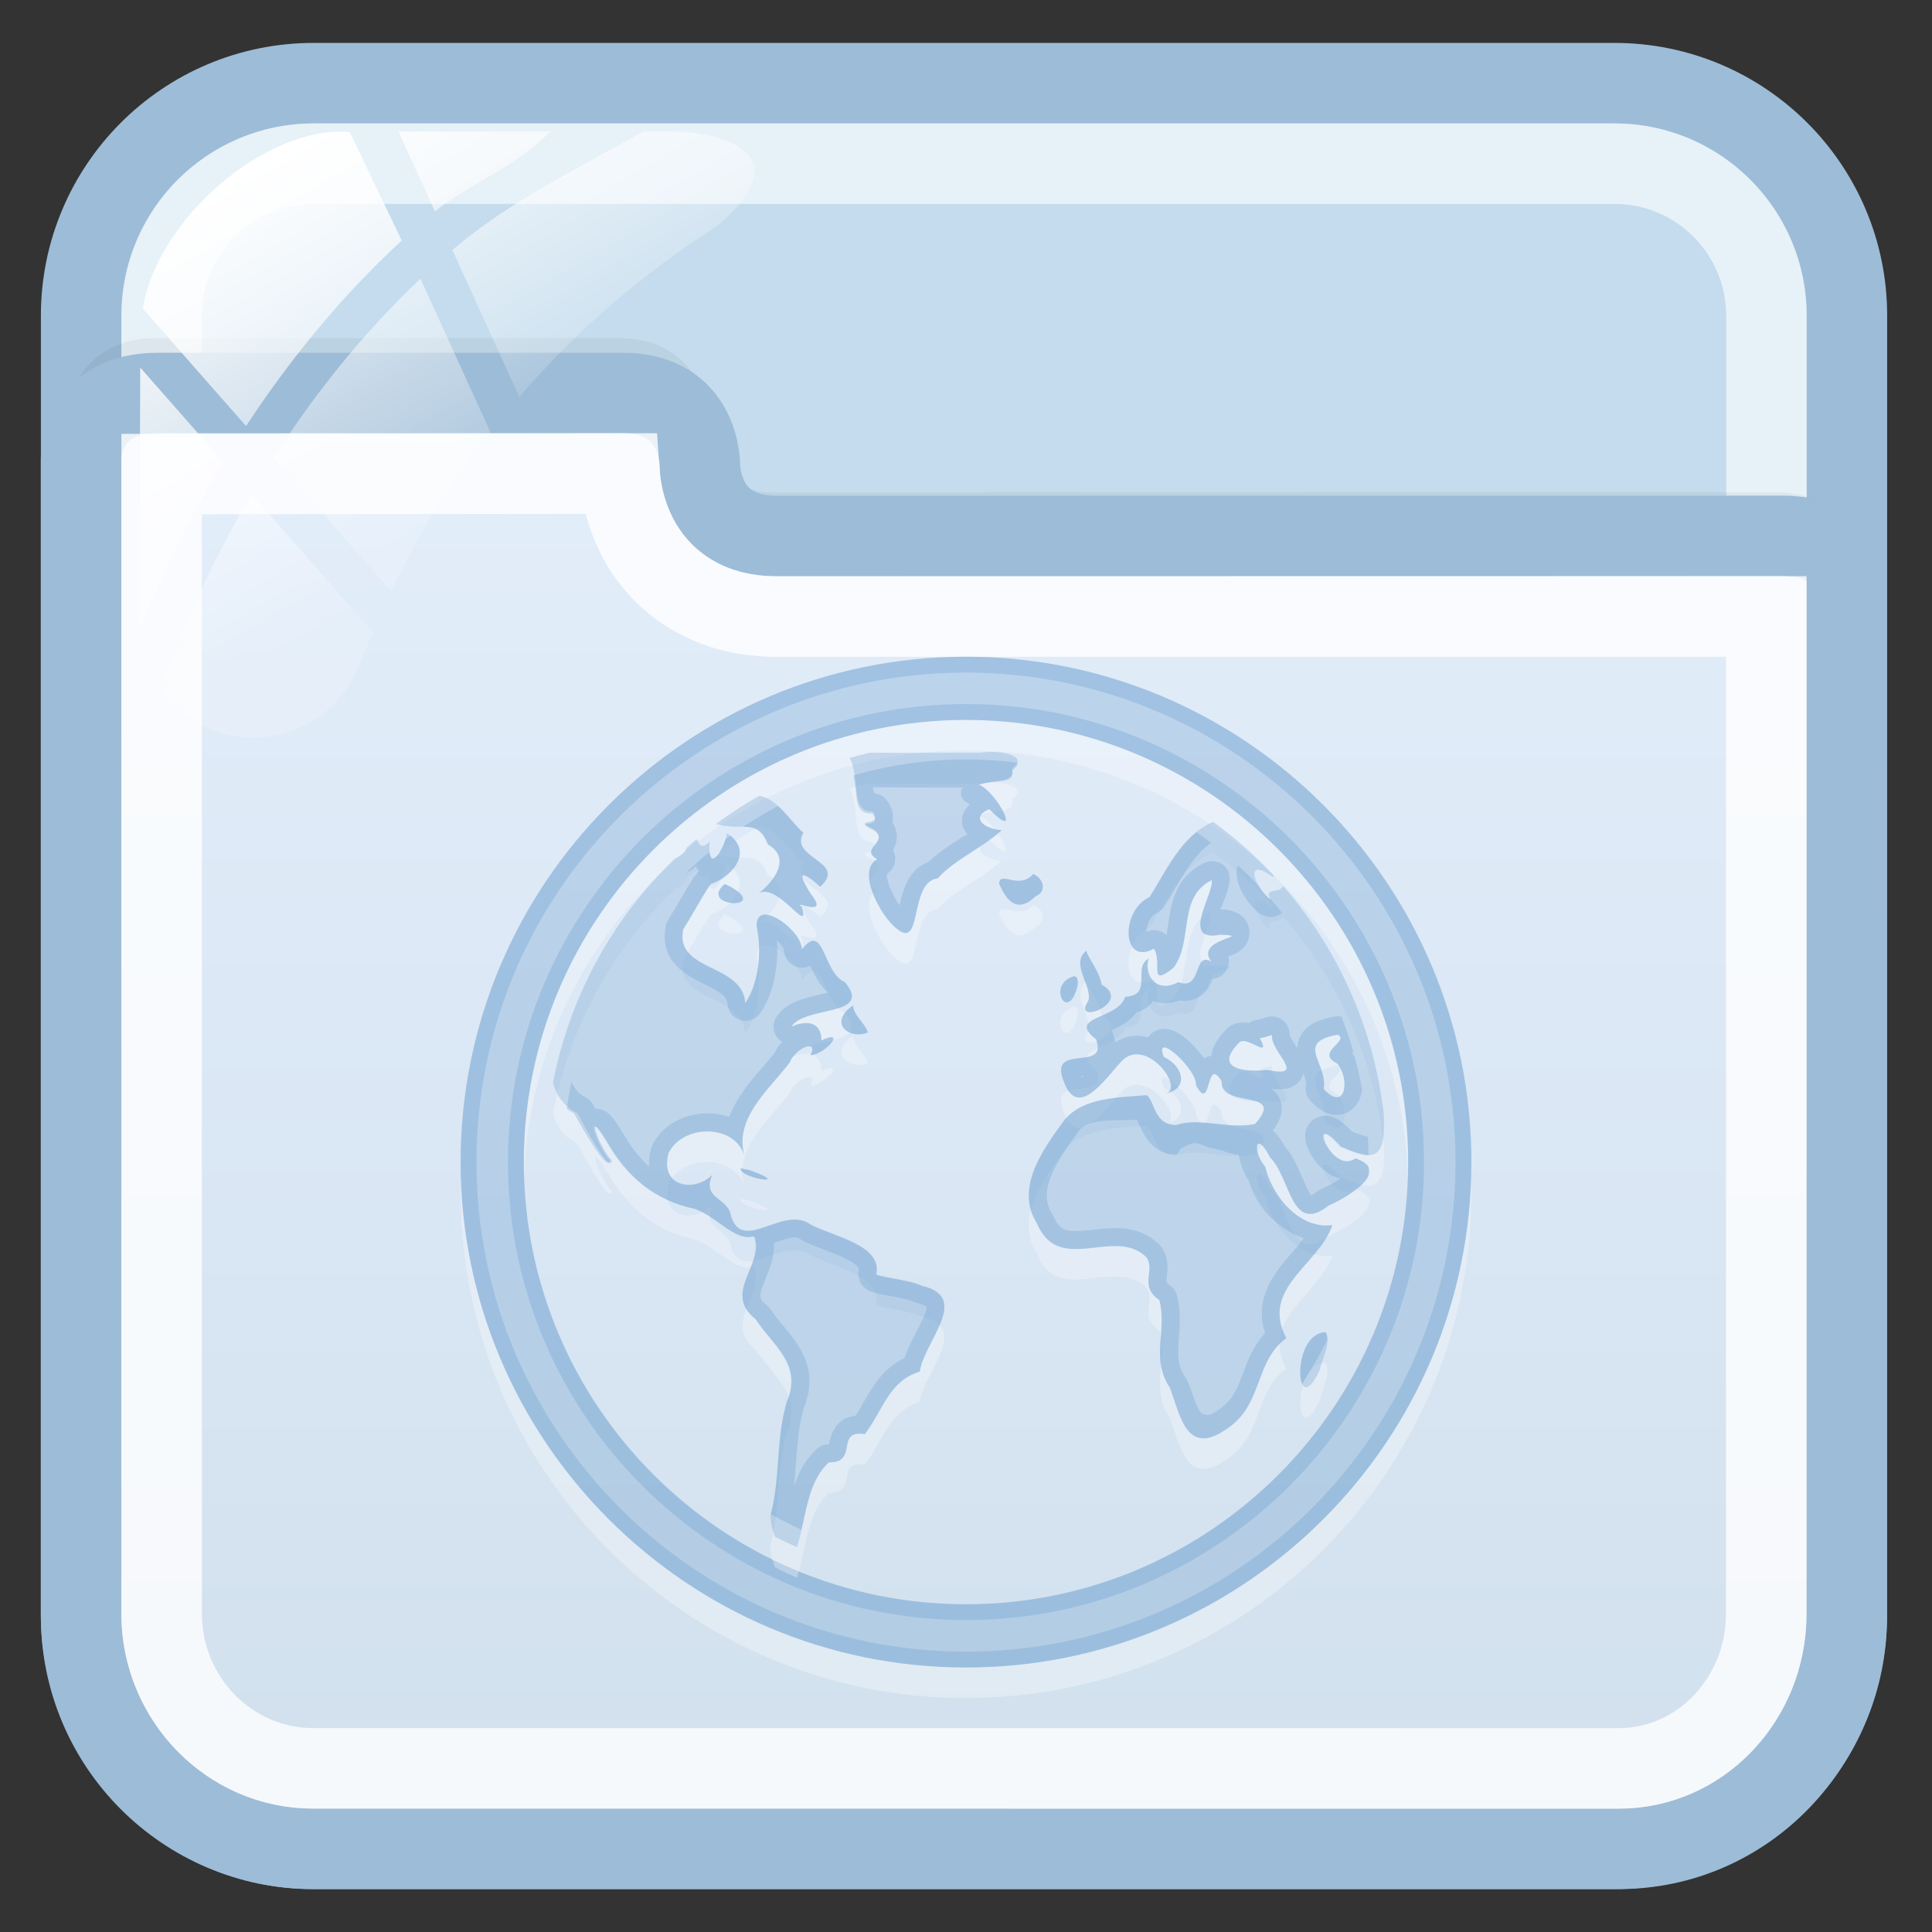 <?xml version="1.0" encoding="utf-8"?>
<!-- Generator: Adobe Illustrator 17.0.0, SVG Export Plug-In . SVG Version: 6.00 Build 0)  -->
<!DOCTYPE svg PUBLIC "-//W3C//DTD SVG 1.1//EN" "http://www.w3.org/Graphics/SVG/1.1/DTD/svg11.dtd">
<svg version="1.1" id="图层_1" xmlns="http://www.w3.org/2000/svg" xmlns:xlink="http://www.w3.org/1999/xlink" x="0px" y="0px"
	 width="24px" height="24px" viewBox="0 0 24 24" enable-background="new 0 0 24 24" xml:space="preserve">
<rect x="0" y="0" width="24" height="24" fill="#333333" stroke="none"/>
<path fill="#C4DCED" stroke="#9DBCD7" stroke-miterlimit="10" d="M22.942,20.079c0,1.595-1.293,2.888-2.888,2.888H3.896
	c-1.595,0-2.888-1.293-2.888-2.888V3.921c0-1.595,1.293-2.888,2.888-2.888h16.159c1.595,0,2.888,1.293,2.888,2.888L22.942,20.079
	L22.942,20.079z"/>
<path opacity="0.6" fill="none" stroke="#FFFFFF" stroke-miterlimit="10" enable-background="new    " d="M3.896,21.967
	c-1.041,0-1.888-0.847-1.888-1.888V3.921c0-1.041,0.847-1.888,1.888-1.888h16.159c1.041,0,1.888,0.847,1.888,1.888v16.158
	c-0.001,1.041-0.848,1.888-1.889,1.888C20.054,21.967,3.896,21.967,3.896,21.967z"/>
<path opacity="0.05" fill="none" stroke="#000000" stroke-width="0.379" stroke-miterlimit="10" enable-background="new    " d="
	M23.02,7.276c0,0,0-0.97-0.958-0.97c-2.782,0-11.663,0.002-12.458,0.002c-0.966,0-0.958-0.956-0.958-0.956s0-0.963-0.958-0.963
	c-1.678,0-5.038,0-5.75,0c-0.943,0-0.958,0.928-0.958,0.957"/>
<linearGradient id="SVGID_1_" gradientUnits="userSpaceOnUse" x1="1381.974" y1="-1687.967" x2="1381.974" y2="-1669.882" gradientTransform="matrix(1 0 0 -1 -1370 -1665)">
	<stop  offset="0" style="stop-color:#D1E0ED"/>
	<stop  offset="1" style="stop-color:#E4EEFB"/>
</linearGradient>
<path fill="url(#SVGID_1_)" stroke="#9DBCD7" stroke-miterlimit="10" d="M3.889,22.967h16.219c1.595,0,2.833-1.326,2.833-2.92V7.098
	c0-0.227-0.34-0.441-0.792-0.441c-2.794,0-11.7,0.002-12.499,0.002c-0.97,0-0.956-0.885-0.956-0.885s0.007-0.892-0.956-0.892
	c-1.685,0-5.06,0-5.775,0c-0.948,0-0.956,0.786-0.956,0.815v14.35C1.008,21.641,2.295,22.967,3.889,22.967z"/>
<path opacity="0.8" fill="none" stroke="#FFFFFF" stroke-miterlimit="10" enable-background="new    " d="M3.889,21.967
	c-1.037,0-1.881-0.862-1.881-1.921V5.889l5.688-0.007c0.016,0.225,0.098,0.777,0.537,1.224C8.481,7.358,8.929,7.659,9.65,7.659
	l12.291-0.001v12.389c0,1.06-0.822,1.921-1.833,1.921L3.889,21.967L3.889,21.967z"/>
<g id="g27_1_">
	
		<linearGradient id="path36_2_" gradientUnits="userSpaceOnUse" x1="1784.345" y1="-2484.168" x2="1787.392" y2="-2489.446" gradientTransform="matrix(1 0 0 -1 -1782 -2483)">
		<stop  offset="0" style="stop-color:#FFFFFF"/>
		<stop  offset="0.5" style="stop-color:#FFFFFF;stop-opacity:0.6"/>
		<stop  offset="1" style="stop-color:#FFFFFF;stop-opacity:0.15"/>
	</linearGradient>
	<path id="path36_1_" fill="url(#path36_2_)" d="M4.858,7.342c0.341-0.705,0.756-1.366,1.233-1.977L5.223,3.462
		C4.482,4.163,3.88,4.935,3.4,5.685L4.858,7.342z"/>
	
		<linearGradient id="path45_2_" gradientUnits="userSpaceOnUse" x1="1787.109" y1="-2483.377" x2="1789.103" y2="-2486.831" gradientTransform="matrix(1 0 0 -1 -1782 -2483)">
		<stop  offset="0" style="stop-color:#FFFFFF"/>
		<stop  offset="0.5" style="stop-color:#FFFFFF;stop-opacity:0.6"/>
		<stop  offset="1" style="stop-color:#FFFFFF;stop-opacity:0.15"/>
	</linearGradient>
	<path id="path45_1_" fill="url(#path45_2_)" d="M4.949,1.633l0.454,0.994C5.84,2.265,6.318,2.14,6.84,1.633H4.949z"/>
	
		<linearGradient id="path54_2_" gradientUnits="userSpaceOnUse" x1="1787.736" y1="-2482.721" x2="1790.172" y2="-2486.942" gradientTransform="matrix(1 0 0 -1 -1782 -2483)">
		<stop  offset="0" style="stop-color:#FFFFFF"/>
		<stop  offset="0.5" style="stop-color:#FFFFFF;stop-opacity:0.6"/>
		<stop  offset="1" style="stop-color:#FFFFFF;stop-opacity:0.15"/>
	</linearGradient>
	<path id="path54_1_" fill="url(#path54_2_)" d="M8.353,1.633H7.994C7.089,2.14,6.298,2.527,5.619,3.105L6.451,4.93
		C7.162,4.109,7.986,3.39,8.91,2.809C8.917,2.803,8.922,2.797,8.93,2.79C9.964,1.897,8.936,1.633,8.353,1.633z"/>
	
		<linearGradient id="path63_2_" gradientUnits="userSpaceOnUse" x1="1782.636" y1="-2486.574" x2="1785.28" y2="-2491.154" gradientTransform="matrix(1 0 0 -1 -1782 -2483)">
		<stop  offset="0" style="stop-color:#FFFFFF"/>
		<stop  offset="0.5" style="stop-color:#FFFFFF;stop-opacity:0.6"/>
		<stop  offset="1" style="stop-color:#FFFFFF;stop-opacity:0.15"/>
	</linearGradient>
	<path id="path63_1_" fill="url(#path63_2_)" d="M3.124,6.138C2.567,7.086,2.204,7.961,1.988,8.56
		c0.256,0.365,0.678,0.604,1.157,0.604c0.593,0,1.1-0.366,1.31-0.884c0.054-0.145,0.119-0.284,0.179-0.426L3.124,6.138z"/>
	
		<linearGradient id="path72_2_" gradientUnits="userSpaceOnUse" x1="1782.516" y1="-2486.762" x2="1785.447" y2="-2491.837" gradientTransform="matrix(1 0 0 -1 -1782 -2483)">
		<stop  offset="0" style="stop-color:#FFFFFF"/>
		<stop  offset="0.5" style="stop-color:#FFFFFF;stop-opacity:0.6"/>
		<stop  offset="1" style="stop-color:#FFFFFF;stop-opacity:0.15"/>
	</linearGradient>
	<path id="path72_1_" fill="url(#path72_2_)" d="M1.742,4.566L1.731,7.748c0,0,0,0.001,0,0.002c0,0.02,0.005,0.039,0.006,0.058
		C1.979,7.219,2.317,6.5,2.775,5.74L1.742,4.566z"/>
	
		<linearGradient id="path149_2_" gradientUnits="userSpaceOnUse" x1="1784.733" y1="-2485.172" x2="1787.484" y2="-2489.938" gradientTransform="matrix(1 0 0 -1 -1782 -2483)">
		<stop  offset="0" style="stop-color:#FFFFFF"/>
		<stop  offset="0.5" style="stop-color:#FFFFFF;stop-opacity:0.6"/>
		<stop  offset="1" style="stop-color:#FFFFFF;stop-opacity:0.15"/>
	</linearGradient>
	<path id="path149_1_" fill="url(#path149_2_)" d="M4.344,1.639C3.31,1.553,1.949,2.718,1.774,3.834l1.283,1.459
		c0.512-0.781,1.149-1.582,1.934-2.305L4.344,1.639z"/>
</g>
<g>
	<g opacity="0.3" enable-background="new    ">
		<g>
			<path fill="#FFFFFF" d="M12,21.094c-3.462,0-6.278-2.816-6.278-6.278S8.538,8.538,12,8.538s6.278,2.816,6.278,6.278
				S15.462,21.094,12,21.094z M12,9.323c-3.029,0-5.493,2.464-5.493,5.493S8.971,20.309,12,20.309s5.493-2.465,5.493-5.493
				C17.493,11.787,15.029,9.323,12,9.323z"/>
		</g>
		<g>
			<path fill="#669CCC" d="M12,20.714c-3.462,0-6.278-2.816-6.278-6.278S8.538,8.158,12,8.158s6.278,2.816,6.278,6.278
				S15.462,20.714,12,20.714z M12,8.943c-3.029,0-5.493,2.464-5.493,5.493S8.971,19.929,12,19.929s5.493-2.465,5.493-5.493
				C17.493,11.407,15.029,8.943,12,8.943z"/>
		</g>
	</g>
	<g>
		<path opacity="0.3" fill="#669CCC" enable-background="new    " d="M12,8.746c-3.137,0-5.69,2.552-5.69,5.69
			s2.553,5.689,5.69,5.689s5.69-2.553,5.69-5.69S15.137,8.746,12,8.746z M12,19.929c-3.029,0-5.493-2.465-5.493-5.493
			c0-3.029,2.464-5.493,5.493-5.493s5.493,2.464,5.493,5.493S15.029,19.929,12,19.929z"/>
		<path opacity="0.3" fill="#669CCC" enable-background="new    " d="M12,8.158c-3.462,0-6.278,2.816-6.278,6.278
			S8.538,20.714,12,20.714s6.278-2.816,6.278-6.278S15.462,8.158,12,8.158z M12,20.517c-3.353,0-6.081-2.728-6.081-6.081
			S8.646,8.355,12,8.355c3.353,0,6.081,2.728,6.081,6.081C18.081,17.789,15.353,20.517,12,20.517z"/>
	</g>
	<g>
		<g>
			<g>
				<g>
					<g>
						<g>
							<defs>
								<circle id="SVGID_7_" cx="12" cy="14.816" r="5.224"/>
							</defs>
							<clipPath id="SVGID_2_">
								<use xlink:href="#SVGID_7_"  overflow="visible"/>
							</clipPath>
							<path opacity="0.3" clip-path="url(#SVGID_2_)" fill="#FFFFFF" enable-background="new    " d="M10.516,9.731
								c0.205,0.274,0.014,0.734,0.323,0.729c0.15,0.213-0.3,0.064,0.025,0.228c0.188,0.147-0.198,0.232,0.034,0.363
								c-0.266,0.137,0.044,0.719,0.243,0.864c0.327,0.274,0.144-0.581,0.509-0.625c0.198-0.226,0.545-0.37,0.793-0.597
								c-0.242-0.019-0.382-0.169-0.154-0.262c0.421,0.43,0.105-0.204-0.127-0.303c0.225-0.072,0.445-0.019,0.413-0.205
								c0.238-0.174-0.229-0.23-0.395-0.191C11.624,9.731,11.07,9.731,10.516,9.731z M7.062,9.911
								c-0.304,0.087-0.326,0.812-0.02,0.409C7.118,10.155,7.464,9.955,7.062,9.911z M8.484,9.936
								C8.308,10.21,8.51,10.43,8.655,10.095C8.759,9.956,8.579,9.941,8.484,9.936z M8.923,9.998
								c-0.339,0.157-0.083,0.522-0.075,0.604c0.357,0.124,0.556-0.081,0.691,0.268c0.34,0.196-0.007,0.535-0.135,0.623
								c0.23-0.201,0.672,0.542,0.555,0.15c-0.138-0.1,0.371,0.162,0.108-0.165c-0.243-0.391,0.02-0.175,0.122-0.083
								c0.348-0.312-0.394-0.35-0.209-0.67c-0.162-0.132-0.376-0.53-0.663-0.452c-0.193,0.248-0.028-0.543-0.309-0.147
								c-0.015,0.221-0.006,0.501-0.088,0.119C8.864,10.178,9.014,10.022,8.923,9.998z M8.231,10.001
								c-0.227,0.075-0.215,0.382,0.065,0.415C8.392,10.307,8.334,10.021,8.231,10.001z M7.343,10.098
								c-0.295,0.07-0.175,0.308-0.084,0.375c-0.366,0.092,0.559,0.117,0.098,0.175c-0.382,0.153,0.369,0.333,0.493,0.152
								c0.472,0.116,0.017-0.377-0.024-0.645c-0.201-0.215-0.008,0.494-0.189,0.023C7.572,10.318,7.372,10.198,7.343,10.098z
								 M16.735,10.13c-0.397,0.154,0.247,0.74,0.087,0.207C16.806,10.273,16.858,10.103,16.735,10.13z M8.453,10.365
								c-0.285,0.267,0.362,0.488-0.082,0.687c-0.066-0.249-0.181,0.124-0.435-0.077c-0.437,0.181-0.66-0.095-1.026-0.284
								c-0.22-0.028-0.137,0.208-0.152,0.429c0,0.609,0,1.219,0,1.828c0.215,0.227,0.084,0.1,0,0.038
								c0.119,0.402-0.052,0.989,0.414,1.222c0.079,0.146,0.411,0.771,0.427,0.585c-0.167-0.174-0.338-0.696-0.056-0.231
								c0.253,0.442,0.593,0.729,1.091,0.835c0.272,0.092,0.496,0.41,0.735,0.34c0.135,0.356-0.402,0.698,0.018,1.03
								c0.219,0.336,0.586,0.557,0.387,1.028c-0.139,0.461-0.079,0.962-0.2,1.393c-0.038,0.261,0.365,0.924,0.33,0.394
								c0.117-0.369,0.114-0.776,0.391-1.036c0.378,0.003,0.072-0.407,0.448-0.352c0.229-0.3,0.296-0.657,0.683-0.777
								c0.046-0.364,0.644-0.922,0.026-1.063c-0.168-0.082-0.599-0.113-0.566-0.153c0.067-0.362-0.558-0.465-0.823-0.612
								c-0.349-0.247-0.874,0.411-0.997-0.156c-0.073-0.178-0.342-0.181-0.219-0.457c-0.222,0.221-0.657,0.153-0.543-0.272
								c0.173-0.359,0.837-0.376,0.95,0.056c-0.157-0.477,0.303-0.847,0.559-1.186c0.052-0.162,0.361-0.302,0.255-0.087
								c0.181-0.007,0.457-0.333,0.135-0.183c-0.005-0.298-0.282-0.213-0.373-0.171c0.167-0.265,1.024-0.12,0.665-0.553
								c-0.278-0.113-0.255-0.769-0.537-0.403c0.024-0.225-0.573-0.667-0.559-0.288c0.072,0.338,0.013,0.728-0.142,0.95
								c-0.033-0.496-0.879-0.386-0.771-0.914c0.157-0.252,0.342-0.6,0.359-0.568c0.282-0.108,0.51-0.421,0.183-0.627
								c-0.018,0.179-0.247,0.549-0.214,0.101C8.603,11.082,8.652,10.432,8.453,10.365z M15.218,10.538
								c-0.496,0.121-0.693,0.594-0.939,0.986c-0.362,0.163-0.348,0.863,0.056,0.639c0.108,0.189-0.076,0.486,0.24,0.24
								c0.254-0.336,0.045-0.879,0.477-1.091c0.031,0.164-0.399,0.78,0.104,0.678c0.455,0.018-0.331,0.045-0.109,0.335
								c-0.23-0.136-0.111,0.372-0.41,0.254c-0.26,0.142-0.431-0.066-0.37-0.292c-0.205,0.119,0.064,0.455-0.291,0.475
								c-0.079,0.282-0.734,0.24-0.362,0.526c0.165,0.427-0.615,0.026-0.394,0.539c0.19,0.506,0.586-0.168,0.748-0.298
								c0.311-0.24,0.772,0.41,0.491,0.435c0.313-0.042,0.249-0.34-0.002-0.455c-0.136-0.351,0.43,0.172,0.398,0.348
								c0.199,0.372,0.117-0.382,0.32-0.047c-0.024,0.352,0.816,0.083,0.415,0.532c-0.345,0.07-0.685-0.088-0.982,0.013
								c-0.276-0.003-0.263-0.297-0.363-0.371c-0.352,0.029-0.787,0.025-1.022,0.308c-0.254,0.348-0.622,0.836-0.344,1.281
								c0.278,0.66,0.966,0.034,1.362,0.424c0.117,0.162-0.101,0.355,0.161,0.532c0.099,0.375-0.113,0.731,0.131,1.089
								c0.125,0.337,0.204,0.841,0.672,0.533c0.495-0.297,0.363-0.846,0.772-1.149c-0.323-0.624,0.395-0.898,0.575-1.405
								c-0.392,0.057-0.741-0.333-0.836-0.725c-0.164-0.191-0.122-0.472,0.062-0.114c0.253,0.245,0.258,0.97,0.726,0.596
								c0.214-0.089,0.798-0.43,0.333-0.585c-0.3,0.217-0.63-0.648-0.19-0.146c0.32,0.136,0.544,0.216,0.544-0.233
								c0-1.211,0-2.437,0-3.656c-0.1,0.101-0.356,0.289-0.485,0.164c-0.222,0.031-0.516,0.463-0.446,0.045
								c-0.194-0.013-0.035,0.374-0.3,0.386c-0.026,0.199-0.268,0.037-0.178,0.226c-0.186-0.132-0.344-0.549,0.023-0.287
								c0.545-0.163-0.359-0.532-0.43-0.621C15.493,10.62,15.248,10.498,15.218,10.538z M12.835,11.237
								c-0.18,0.207-0.418-0.054-0.423,0.124c0.033,0.054,0.163,0.437,0.45,0.154C13.017,11.45,12.956,11.287,12.835,11.237z
								 M9.002,11.361c-0.341,0.297,0.58,0.325,0.072,0.034L9.002,11.361z M13.507,12.184c-0.246,0.16,0.117,0.5-0.006,0.66
								c-0.154,0.268,0.573-0.019,0.184-0.233C13.657,12.428,13.458,12.204,13.507,12.184z M13.341,12.507
								c-0.343,0.097-0.078,0.596,0.044,0.125C13.391,12.606,13.4,12.506,13.341,12.507z M10.598,12.868
								c-0.318,0.217-0.049,0.434,0.184,0.336C10.734,13.073,10.6,12.991,10.598,12.868z M16.618,13.233
								c0.159,0.08-0.291,0.217-0.007,0.358c0.166,0.195,0.103,0.613-0.167,0.317C16.495,13.578,16.079,13.33,16.618,13.233z
								 M15.8,13.236c-0.022,0.212,0.459,0.542-0.059,0.435c-0.274,0.032-0.684-0.008-0.339-0.349
								c0.109-0.066,0.395,0.226,0.247-0.047C15.701,13.272,15.75,13.252,15.8,13.236z M9.201,14.893
								c-0.034,0.113,0.632,0.226,0.173,0.046l-0.068-0.024L9.201,14.893z M16.468,16.929c-0.439,0.012-0.381,1.141-0.075,0.472
								C16.423,17.256,16.539,17.065,16.468,16.929z"/>
						</g>
					</g>
				</g>
			</g>
		</g>
		<g>
			<g>
				<g>
					<g>
						<g>
							<defs>
								<circle id="SVGID_9_" cx="12" cy="14.436" r="5.224"/>
							</defs>
							<clipPath id="SVGID_3_">
								<use xlink:href="#SVGID_9_"  overflow="visible"/>
							</clipPath>
							<path opacity="0.3" clip-path="url(#SVGID_3_)" fill="#669CCC" enable-background="new    " d="M10.516,9.351
								c0.205,0.274,0.014,0.734,0.323,0.729c0.15,0.213-0.3,0.064,0.025,0.228c0.188,0.147-0.198,0.232,0.034,0.363
								c-0.266,0.137,0.044,0.719,0.243,0.864c0.327,0.274,0.144-0.581,0.509-0.625c0.198-0.226,0.545-0.37,0.793-0.597
								c-0.242-0.019-0.382-0.169-0.154-0.262c0.421,0.43,0.105-0.204-0.127-0.303c0.225-0.072,0.445-0.019,0.413-0.205
								c0.238-0.174-0.229-0.23-0.395-0.191C11.624,9.351,11.07,9.351,10.516,9.351z M7.062,9.531
								c-0.304,0.087-0.326,0.812-0.02,0.409C7.118,9.775,7.464,9.575,7.062,9.531z M8.484,9.556C8.308,9.83,8.51,10.05,8.655,9.715
								C8.759,9.576,8.579,9.561,8.484,9.556z M8.923,9.618c-0.339,0.157-0.083,0.522-0.075,0.604
								c0.357,0.124,0.556-0.081,0.691,0.268c0.34,0.196-0.007,0.535-0.135,0.623c0.23-0.201,0.672,0.542,0.555,0.15
								c-0.138-0.1,0.371,0.162,0.108-0.165c-0.243-0.391,0.02-0.175,0.122-0.083c0.348-0.312-0.394-0.35-0.209-0.67
								c-0.162-0.132-0.376-0.53-0.663-0.452c-0.193,0.248-0.028-0.543-0.309-0.147c-0.015,0.221-0.006,0.501-0.088,0.119
								C8.864,9.798,9.014,9.642,8.923,9.618z M8.231,9.621c-0.227,0.075-0.215,0.382,0.065,0.415
								C8.392,9.927,8.334,9.641,8.231,9.621z M7.343,9.719c-0.295,0.07-0.175,0.308-0.084,0.375
								c-0.366,0.092,0.559,0.117,0.098,0.175c-0.382,0.153,0.369,0.333,0.493,0.152c0.472,0.116,0.017-0.377-0.024-0.645
								C7.624,9.561,7.817,10.27,7.636,9.799C7.572,9.938,7.372,9.819,7.343,9.719z M16.735,9.75
								c-0.397,0.154,0.247,0.74,0.087,0.207C16.806,9.894,16.858,9.724,16.735,9.75z M8.453,9.985
								c-0.285,0.267,0.362,0.488-0.082,0.687c-0.066-0.249-0.181,0.124-0.435-0.077c-0.437,0.181-0.66-0.095-1.026-0.284
								c-0.22-0.028-0.137,0.208-0.152,0.429c0,0.609,0,1.219,0,1.828c0.215,0.227,0.084,0.1,0,0.038
								c0.119,0.402-0.052,0.989,0.414,1.222C7.252,13.975,7.584,14.6,7.6,14.414c-0.167-0.174-0.338-0.696-0.056-0.231
								c0.253,0.442,0.593,0.729,1.091,0.835c0.272,0.092,0.496,0.41,0.735,0.34c0.135,0.356-0.402,0.698,0.018,1.03
								c0.219,0.336,0.586,0.557,0.387,1.028c-0.139,0.461-0.079,0.962-0.2,1.393c-0.038,0.261,0.365,0.924,0.33,0.394
								c0.117-0.369,0.114-0.776,0.391-1.036c0.378,0.003,0.072-0.407,0.448-0.352c0.229-0.3,0.296-0.657,0.683-0.777
								c0.046-0.364,0.644-0.922,0.026-1.063c-0.168-0.082-0.599-0.113-0.566-0.153c0.067-0.362-0.558-0.465-0.823-0.612
								c-0.349-0.248-0.874,0.411-0.997-0.156c-0.073-0.178-0.342-0.181-0.219-0.457c-0.222,0.221-0.657,0.153-0.543-0.272
								c0.173-0.359,0.837-0.376,0.95,0.056c-0.157-0.477,0.303-0.847,0.559-1.186c0.052-0.162,0.361-0.302,0.255-0.087
								c0.181-0.007,0.457-0.333,0.135-0.183c-0.005-0.298-0.282-0.213-0.373-0.171c0.167-0.265,1.024-0.12,0.665-0.553
								c-0.278-0.113-0.255-0.769-0.537-0.403c0.024-0.225-0.573-0.667-0.559-0.288c0.072,0.338,0.013,0.728-0.142,0.95
								c-0.033-0.496-0.879-0.386-0.771-0.914c0.157-0.252,0.342-0.6,0.359-0.568c0.282-0.108,0.51-0.421,0.183-0.627
								c-0.018,0.179-0.247,0.549-0.214,0.101C8.603,10.702,8.652,10.052,8.453,9.985z M15.218,10.159
								c-0.496,0.121-0.693,0.594-0.939,0.986c-0.362,0.163-0.348,0.863,0.056,0.639c0.108,0.189-0.076,0.486,0.24,0.24
								c0.254-0.336,0.045-0.879,0.477-1.091c0.031,0.164-0.399,0.78,0.104,0.678c0.455,0.018-0.331,0.045-0.109,0.335
								c-0.23-0.136-0.111,0.372-0.41,0.254c-0.259,0.142-0.43-0.066-0.37-0.292c-0.205,0.119,0.064,0.455-0.291,0.475
								c-0.079,0.282-0.734,0.24-0.362,0.526c0.165,0.427-0.615,0.026-0.394,0.539c0.19,0.506,0.586-0.168,0.748-0.298
								c0.311-0.24,0.772,0.41,0.491,0.435c0.313-0.042,0.249-0.34-0.002-0.455c-0.136-0.351,0.43,0.172,0.398,0.348
								c0.199,0.373,0.117-0.382,0.32-0.047c-0.024,0.352,0.816,0.083,0.415,0.532c-0.345,0.07-0.685-0.088-0.982,0.013
								c-0.276-0.003-0.263-0.297-0.363-0.371c-0.352,0.029-0.787,0.025-1.022,0.308c-0.254,0.348-0.622,0.836-0.344,1.281
								c0.278,0.66,0.966,0.034,1.362,0.424c0.117,0.162-0.101,0.355,0.161,0.532c0.099,0.375-0.113,0.731,0.131,1.089
								c0.125,0.337,0.204,0.841,0.672,0.533c0.495-0.297,0.363-0.846,0.772-1.149c-0.323-0.624,0.395-0.898,0.575-1.405
								c-0.392,0.057-0.741-0.333-0.836-0.725c-0.164-0.191-0.122-0.472,0.062-0.114c0.253,0.245,0.258,0.97,0.726,0.596
								c0.214-0.089,0.798-0.43,0.333-0.585c-0.3,0.217-0.63-0.648-0.19-0.146c0.32,0.136,0.544,0.216,0.544-0.233
								c0-1.211,0-2.437,0-3.656c-0.1,0.101-0.356,0.289-0.485,0.164c-0.222,0.031-0.516,0.463-0.446,0.045
								c-0.194-0.013-0.035,0.374-0.3,0.386c-0.026,0.199-0.268,0.037-0.178,0.226c-0.186-0.132-0.344-0.549,0.023-0.287
								c0.545-0.163-0.359-0.532-0.43-0.621C15.493,10.241,15.248,10.119,15.218,10.159z M12.835,10.857
								c-0.18,0.207-0.418-0.054-0.423,0.124c0.033,0.054,0.163,0.437,0.45,0.154C13.017,11.07,12.956,10.907,12.835,10.857z
								 M9.002,10.981c-0.341,0.297,0.58,0.325,0.072,0.034L9.002,10.981z M13.507,11.805c-0.246,0.16,0.117,0.5-0.006,0.66
								c-0.154,0.268,0.573-0.019,0.184-0.233C13.657,12.048,13.458,11.824,13.507,11.805z M13.341,12.127
								c-0.343,0.097-0.078,0.596,0.044,0.125C13.391,12.226,13.4,12.126,13.341,12.127z M10.598,12.489
								c-0.318,0.217-0.049,0.434,0.184,0.336C10.734,12.693,10.6,12.612,10.598,12.489z M16.618,12.853
								c0.159,0.08-0.291,0.217-0.007,0.358c0.166,0.195,0.103,0.613-0.167,0.317C16.495,13.198,16.079,12.951,16.618,12.853z
								 M15.8,12.856c-0.022,0.212,0.459,0.542-0.059,0.435c-0.274,0.032-0.684-0.008-0.339-0.349
								c0.109-0.066,0.395,0.226,0.247-0.047C15.701,12.892,15.75,12.872,15.8,12.856z M9.201,14.513
								c-0.034,0.113,0.632,0.226,0.173,0.046l-0.068-0.024L9.201,14.513z M16.468,16.549c-0.439,0.012-0.381,1.141-0.075,0.472
								C16.423,16.876,16.539,16.685,16.468,16.549z"/>
						</g>
					</g>
				</g>
			</g>
		</g>
	</g>
	<g>
		<g>
			<g>
				<g>
					<defs>
						<path id="SVGID_11_" d="M12,19.438c-2.758,0-5.002-2.244-5.002-5.002S9.242,9.434,12,9.434s5.002,2.244,5.002,5.002
							S14.758,19.438,12,19.438z"/>
					</defs>
					<clipPath id="SVGID_4_">
						<use xlink:href="#SVGID_11_"  overflow="visible"/>
					</clipPath>
					<g clip-path="url(#SVGID_4_)">
						<path opacity="0.3" fill="#669CCC" enable-background="new    " d="M10.782,12.825c-0.047-0.131-0.181-0.213-0.184-0.336
							C10.279,12.705,10.548,12.922,10.782,12.825z"/>
						<path opacity="0.3" fill="#669CCC" enable-background="new    " d="M8.296,10.036c0.095-0.109,0.038-0.395-0.065-0.415
							C8.004,9.696,8.016,10.003,8.296,10.036z"/>
						<path opacity="0.3" fill="#669CCC" enable-background="new    " d="M7.043,9.94c0.074-0.165,0.421-0.365,0.02-0.409
							C6.758,9.618,6.736,10.344,7.043,9.94z"/>
						<path opacity="0.3" fill="#669CCC" enable-background="new    " d="M7.259,10.093c-0.366,0.092,0.559,0.117,0.098,0.175
							c-0.382,0.153,0.369,0.333,0.493,0.152c0.472,0.116,0.017-0.377-0.024-0.645C7.624,9.56,7.817,10.269,7.636,9.798
							c-0.064,0.14-0.265,0.02-0.293-0.079C7.047,9.788,7.168,10.027,7.259,10.093z M7.715,10.186c0.013,0,0.025-0.001,0.038-0.003
							c0,0,0.01,0.019,0.015,0.03c-0.021,0.008-0.04,0.019-0.058,0.033c0-0.001,0-0.002,0-0.002c0.001-0.021-0.001-0.04-0.004-0.057
							C7.71,10.186,7.715,10.186,7.715,10.186z"/>
						<path opacity="0.3" fill="#669CCC" enable-background="new    " d="M9.539,10.49c0.34,0.196-0.007,0.535-0.135,0.623
							c0.23-0.201,0.672,0.542,0.555,0.15c-0.138-0.1,0.371,0.162,0.108-0.165c-0.243-0.391,0.02-0.175,0.122-0.083
							c0.348-0.312-0.394-0.35-0.209-0.67c-0.162-0.132-0.376-0.53-0.663-0.452c-0.193,0.248-0.028-0.543-0.309-0.147
							c-0.015,0.221-0.006,0.501-0.088,0.119C8.864,9.799,9.014,9.643,8.923,9.619c-0.339,0.157-0.083,0.522-0.075,0.604
							C9.205,10.346,9.404,10.141,9.539,10.49z"/>
						<path opacity="0.3" fill="#669CCC" enable-background="new    " d="M13.384,12.253c0.007-0.028,0.015-0.127-0.044-0.125
							C12.998,12.224,13.263,12.723,13.384,12.253z"/>
						<path opacity="0.3" fill="#669CCC" enable-background="new    " d="M9.002,10.981c-0.341,0.297,0.58,0.325,0.072,0.034
							L9.002,10.981z"/>
						<path opacity="0.3" fill="#669CCC" enable-background="new    " d="M8.655,9.715c0.104-0.139-0.077-0.154-0.171-0.159
							C8.309,9.831,8.51,10.051,8.655,9.715z"/>
						<path opacity="0.3" fill="#669CCC" enable-background="new    " d="M10.839,10.106c0.15,0.213-0.3,0.051,0.025,0.215
							c0.188,0.147-0.198,0.224,0.034,0.356c-0.266,0.137,0.044,0.715,0.243,0.861c0.327,0.274,0.144-0.583,0.509-0.627
							c0.198-0.226,0.545-0.371,0.793-0.598c-0.242-0.019-0.382-0.169-0.154-0.262c0.421,0.43,0.105-0.204-0.127-0.304
							c0.225-0.072,0.445,0.007,0.413-0.179c0.238-0.174-0.229-0.165-0.395-0.165c-0.554,0-1.108,0-1.661,0
							C10.721,9.783,10.53,10.111,10.839,10.106z M12.02,9.783c-0.048,0-0.079-0.007-0.082,0.057
							c-0.004,0.084,0.04,0.11,0.111,0.151c-0.109,0.104-0.103,0.198-0.097,0.241c0.008,0.053,0.03,0.089,0.065,0.132
							c-0.023,0.015-0.046,0.024-0.07,0.039c-0.145,0.094-0.293,0.186-0.414,0.307c-0.244,0.081-0.317,0.348-0.359,0.536
							c-0.088-0.126-0.167-0.311-0.157-0.388c0.063-0.04,0.102-0.109,0.104-0.184c0.001-0.041-0.009-0.081-0.029-0.115
							c0.031-0.051,0.057-0.119,0.047-0.203c-0.006-0.05-0.024-0.095-0.053-0.138c0.017-0.066,0.013-0.159-0.065-0.269
							c-0.036-0.051-0.092-0.084-0.153-0.092c-0.007-0.035-0.012,0.019-0.015-0.019c-0.005-0.049-0.01-0.058-0.02-0.058
							C10.833,9.783,12.02,9.783,12.02,9.783z"/>
						<path opacity="0.3" fill="#669CCC" enable-background="new    " d="M13.501,12.464c-0.154,0.268,0.573-0.019,0.184-0.233
							c-0.028-0.184-0.228-0.408-0.179-0.427C13.26,11.965,13.624,12.305,13.501,12.464z"/>
						<path opacity="0.3" fill="#669CCC" enable-background="new    " d="M16.394,17.021c0.029-0.145,0.145-0.336,0.075-0.472
							C16.029,16.56,16.088,17.689,16.394,17.021z"/>
						<path opacity="0.3" fill="#669CCC" enable-background="new    " d="M16.723,10.519c-0.222,0.031-0.523,0.463-0.453,0.045
							c-0.194-0.013-0.039,0.374-0.304,0.386c-0.026,0.199-0.27,0.037-0.179,0.226c-0.186-0.132-0.345-0.549,0.022-0.287
							c0.545-0.163-0.36-0.532-0.43-0.621c0.116-0.028-0.13-0.149-0.159-0.109c-0.496,0.121-0.693,0.594-0.939,0.986
							c-0.362,0.163-0.348,0.863,0.056,0.639c0.108,0.189-0.076,0.486,0.24,0.24c0.254-0.336,0.045-0.879,0.477-1.091
							c0.031,0.164-0.399,0.78,0.104,0.678c0.455,0.018-0.331,0.045-0.109,0.335c-0.23-0.136-0.111,0.372-0.41,0.254
							c-0.26,0.142-0.431-0.066-0.371-0.292c-0.205,0.119,0.064,0.455-0.291,0.475c-0.079,0.282-0.734,0.24-0.362,0.526
							c0.165,0.427-0.615,0.026-0.394,0.539c0.19,0.506,0.586-0.168,0.748-0.298c0.311-0.24,0.772,0.41,0.491,0.435
							c0.313-0.042,0.249-0.34-0.002-0.455c-0.136-0.351,0.43,0.172,0.398,0.348c0.199,0.372,0.117-0.382,0.32-0.047
							c-0.024,0.352,0.816,0.083,0.415,0.532c-0.345,0.07-0.685-0.088-0.982,0.013c-0.276-0.003-0.263-0.297-0.363-0.371
							c-0.352,0.029-0.787,0.025-1.022,0.308c-0.254,0.348-0.622,0.836-0.344,1.281c0.278,0.66,0.966,0.034,1.362,0.424
							c0.117,0.162-0.101,0.355,0.161,0.532c0.099,0.375-0.113,0.731,0.131,1.089c0.125,0.337,0.204,0.841,0.672,0.533
							c0.495-0.297,0.363-0.846,0.772-1.149c-0.323-0.624,0.395-0.898,0.575-1.405c-0.392,0.057-0.741-0.333-0.836-0.725
							c-0.164-0.191-0.122-0.472,0.062-0.114c0.253,0.245,0.258,0.97,0.726,0.596c0.214-0.089,0.798-0.43,0.333-0.585
							c-0.3,0.217-0.616-0.648-0.175-0.146c0.32,0.136,0.559,0.216,0.559-0.233c0-1.211,0-2.437,0-3.656
							C17.032,10.456,16.851,10.644,16.723,10.519z M13.436,13.389c-0.002-0.006-0.008-0.021-0.009-0.022
							c0.005-0.001,0.031-0.004,0.04-0.005C13.457,13.372,13.446,13.381,13.436,13.389z M16.195,15.384
							c-0.041,0.052-0.086,0.108-0.132,0.161c-0.211,0.242-0.493,0.565-0.348,1.015c-0.148,0.161-0.217,0.348-0.28,0.517
							c-0.08,0.214-0.143,0.346-0.34,0.465c-0.093,0.061-0.133,0.027-0.141,0.027H14.95c-0.051,0-0.12-0.195-0.153-0.296
							c-0.017-0.052-0.034-0.084-0.052-0.132c-0.007-0.017-0.014-0.024-0.025-0.038c-0.1-0.148-0.089-0.298-0.075-0.493
							c0.012-0.156,0.025-0.331-0.025-0.52c-0.014-0.052-0.046-0.097-0.092-0.127c-0.03-0.02-0.037-0.032-0.037-0.032
							c-0.004-0.01,0.002-0.051,0.004-0.076c0.01-0.087,0.028-0.232-0.072-0.368c-0.007-0.01-0.015-0.019-0.024-0.028
							c-0.139-0.137-0.317-0.203-0.545-0.203c-0.093,0-0.184,0.01-0.272,0.02c-0.077,0.009-0.151,0.017-0.217,0.017
							c-0.136,0-0.213-0.028-0.279-0.185c-0.004-0.011-0.01-0.022-0.017-0.031c-0.178-0.286,0.04-0.628,0.322-1.013l0.009-0.013
							c0.146-0.171,0.439-0.122,0.725-0.142c0.054,0.127,0.165,0.434,0.482,0.434c0.001,0,0.002,0,0.002,0
							c0.024,0,0.049-0.076,0.072-0.083c0.046-0.015,0.098-0.059,0.165-0.059c0.073,0,0.153,0.06,0.238,0.069
							c0.098,0.011,0.2,0.073,0.308,0.073c0.001,0,0.002,0,0.003,0c-0.019,0,0.036,0.207,0.117,0.32
							C15.61,14.995,15.86,15.257,16.195,15.384z M15.741,13.291c-0.274,0.032-0.684-0.008-0.339-0.349
							c0.109-0.066,0.395,0.226,0.247-0.047c0.053-0.003,0.101-0.023,0.152-0.039C15.778,13.068,16.259,13.398,15.741,13.291z
							 M17.032,14.01c0,0.054-0.035,0.089-0.04,0.112c-0.051-0.012-0.139-0.04-0.197-0.065c-0.13-0.14-0.231-0.196-0.332-0.196
							c-0.088,0-0.17,0.045-0.215,0.121c-0.055,0.096-0.044,0.22,0.036,0.359c0.037,0.064,0.163,0.257,0.37,0.298
							c-0.069,0.047-0.154,0.094-0.235,0.129c-0.019,0.008-0.038,0.019-0.054,0.031c-0.037,0.03-0.063,0.044-0.077,0.05
							c-0.034-0.042-0.082-0.153-0.111-0.222c-0.055-0.129-0.117-0.274-0.216-0.383c-0.041-0.076-0.089-0.149-0.15-0.2
							c0.066-0.085,0.145-0.222,0.095-0.369c-0.023-0.069-0.065-0.117-0.115-0.152c0.04,0.006,0.074,0.008,0.105,0.008
							c0.171,0,0.245-0.089,0.274-0.143c0.01-0.018,0.017-0.036,0.023-0.054c0.021,0.057,0.036,0.111,0.029,0.157
							c-0.01,0.066,0.01,0.133,0.056,0.183c0.108,0.118,0.215,0.175,0.327,0.175c0.121,0,0.226-0.069,0.279-0.185
							c0.077-0.167,0.038-0.416-0.087-0.581c0.045-0.055,0.09-0.133,0.074-0.235c-0.008-0.049-0.039-0.141-0.154-0.199
							c-0.031-0.016-0.066-0.024-0.1-0.024c-0.013,0-0.026,0.001-0.04,0.004c-0.149,0.027-0.331,0.078-0.418,0.233
							c-0.03,0.054-0.042,0.108-0.044,0.159c-0.007-0.012-0.015-0.023-0.022-0.034c-0.023-0.035-0.063-0.098-0.072-0.127
							c0.003-0.071-0.028-0.138-0.082-0.183c-0.04-0.033-0.09-0.05-0.141-0.05c-0.023,0-0.046,0.003-0.067,0.01l-0.034,0.011
							c-0.024,0.008-0.05,0.017-0.062,0.018c-0.045,0.002-0.087,0.018-0.122,0.044c-0.024-0.005-0.048-0.008-0.073-0.008
							c-0.056,0-0.109,0.014-0.154,0.041c-0.015,0.009-0.03,0.02-0.042,0.033c-0.119,0.118-0.185,0.232-0.196,0.34
							c-0.035,0.005-0.064,0.017-0.089,0.031c-0.018-0.025-0.038-0.05-0.06-0.076c-0.111-0.132-0.276-0.29-0.435-0.29
							c-0.082,0-0.158,0.04-0.205,0.106c-0.046-0.013-0.092-0.02-0.139-0.02c-0.095,0-0.186,0.029-0.265,0.083
							c-0.006-0.041-0.017-0.083-0.034-0.128c-0.003-0.008-0.007-0.016-0.011-0.024c0.101-0.046,0.227-0.11,0.309-0.221
							c0.1-0.029,0.164-0.081,0.205-0.141c0.047,0.017,0.097,0.026,0.149,0.026c0.06,0,0.12-0.012,0.18-0.034
							c0.022,0.004,0.042,0.006,0.063,0.006c0.218,0,0.307-0.17,0.349-0.274c0.055-0.006,0.106-0.03,0.145-0.073
							c0.051-0.058,0.068-0.135,0.049-0.206c0.023-0.009,0.046-0.018,0.058-0.023c0.153-0.056,0.221-0.191,0.201-0.315
							c-0.03-0.191-0.218-0.247-0.356-0.247c-0.003,0-0.01,0-0.01,0c0.014,0,0.034-0.056,0.047-0.092
							c0.049-0.135,0.092-0.231,0.071-0.341c-0.013-0.068-0.057-0.116-0.119-0.147c-0.031-0.015-0.066-0.018-0.1-0.018
							c-0.034,0-0.067,0.01-0.098,0.025c-0.358,0.175-0.405,0.506-0.443,0.771c-0.006,0.042-0.012,0.084-0.019,0.124
							c-0.042-0.042-0.099-0.064-0.157-0.064c-0.031,0-0.063,0.007-0.093,0.021c0.001-0.026,0.005-0.059,0.018-0.096
							c0.023-0.066,0.063-0.116,0.111-0.138c0.04-0.018,0.074-0.047,0.097-0.084c0.041-0.065,0.08-0.132,0.12-0.199
							c0.177-0.301,0.331-0.565,0.609-0.667c0.002,0.003,0.004,0.006,0.006,0.008c0.044,0.055,0.11,0.093,0.229,0.162
							c0.02,0.012,0.046,0.026,0.073,0.043c-0.061,0.031-0.108,0.085-0.13,0.154c-0.063,0.2,0.12,0.479,0.28,0.592
							c0.039,0.028,0.083,0.041,0.129,0.041c0.051,0,0.103-0.018,0.144-0.053c0.031-0.026,0.054-0.06,0.067-0.097
							c0.06-0.029,0.101-0.067,0.131-0.11c0.085-0.038,0.139-0.103,0.174-0.17c0.105-0.003,0.191-0.065,0.282-0.131
							c0.028-0.02,0.072-0.052,0.108-0.073c0.04,0.013,0.113,0.02,0.157,0.02c0.052,0-0.004-0.01,0.185-0.026v3.253h0.001
							C17.032,14.009,17.032,14.01,17.032,14.01z M16.611,13.211c0.166,0.195,0.103,0.613-0.167,0.317
							c0.05-0.33-0.366-0.577,0.173-0.675C16.777,12.933,16.327,13.07,16.611,13.211z"/>
						<path opacity="0.3" fill="#669CCC" enable-background="new    " d="M16.822,9.957c-0.015-0.064,0.036-0.234-0.087-0.207
							C16.339,9.905,16.982,10.489,16.822,9.957z"/>
						<path opacity="0.3" fill="#669CCC" enable-background="new    " d="M11.453,15.972c-0.168-0.082-0.599-0.113-0.566-0.153
							c0.067-0.362-0.558-0.465-0.823-0.612c-0.349-0.248-0.874,0.411-0.997-0.156c-0.073-0.178-0.342-0.181-0.219-0.457
							c-0.222,0.221-0.657,0.153-0.543-0.272c0.173-0.359,0.837-0.376,0.95,0.056c-0.157-0.477,0.303-0.847,0.559-1.186
							c0.052-0.162,0.362-0.301,0.255-0.085c0.181-0.007,0.457-0.333,0.135-0.183c-0.005-0.298-0.282-0.213-0.373-0.171
							c0.167-0.265,1.024-0.12,0.665-0.553c-0.278-0.113-0.255-0.769-0.537-0.403c0.024-0.225-0.573-0.667-0.559-0.288
							c0.072,0.338,0.013,0.728-0.142,0.95c-0.033-0.496-0.879-0.386-0.771-0.914c0.157-0.252,0.342-0.6,0.359-0.568
							c0.282-0.108,0.51-0.421,0.183-0.627c-0.018,0.179-0.247,0.549-0.214,0.101c-0.212,0.251-0.163-0.399-0.362-0.466
							c-0.285,0.267,0.362,0.488-0.082,0.687c-0.066-0.249-0.181,0.124-0.435-0.077c-0.437,0.181-0.746-0.095-1.111-0.284
							c-0.22-0.028-0.237,0.208-0.237,0.429c0,0.609,0,1.219,0,1.828c0.38,0.227,0.169,0.1,0.085,0.038
							c0.119,0.402-0.009,0.989,0.457,1.222c0.079,0.146,0.433,0.771,0.448,0.585c-0.167-0.174-0.327-0.696-0.045-0.231
							c0.253,0.442,0.598,0.729,1.096,0.835c0.272,0.092,0.499,0.41,0.737,0.34c0.135,0.356-0.4,0.698,0.019,1.03
							c0.219,0.336,0.586,0.557,0.388,1.028c-0.139,0.461-0.079,0.962-0.2,1.393c-0.038,0.261,0.365,0.924,0.33,0.394
							c0.117-0.369,0.114-0.776,0.391-1.036c0.378,0.003,0.072-0.407,0.448-0.352c0.229-0.3,0.296-0.657,0.683-0.777
							C11.473,16.672,12.07,16.115,11.453,15.972z M8.104,14.226c-0.006,0.013-0.011,0.026-0.015,0.04
							c-0.023,0.086-0.03,0.161-0.025,0.227c-0.122-0.111-0.231-0.25-0.327-0.419c-0.115-0.189-0.192-0.301-0.336-0.301
							c-0.002,0-0.004,0-0.006,0c-0.004,0-0.026-0.049-0.026-0.049c-0.022-0.04-0.055-0.072-0.096-0.093
							c-0.195-0.098-0.217-0.3-0.237-0.621c-0.003-0.048-0.006-0.097-0.01-0.146c0.023-0.022,0.035-0.047,0.048-0.077
							c0.051-0.119-0.106-0.189-0.106-0.305v-1.733c0-0.048,0.009-0.094,0.008-0.137c0.015,0.009,0.034,0.019,0.048,0.028
							c0.188,0.117,0.383,0.239,0.64,0.239c0.082,0,0.164-0.012,0.248-0.037c0.058,0.026,0.119,0.04,0.179,0.04
							c0.058,0,0.109-0.012,0.151-0.028c0.011,0.008,0.023,0.014,0.035,0.02c0.03,0.014,0.063,0.022,0.096,0.022
							c0.031,0,0.062-0.007,0.091-0.02c0.035-0.015,0.111-0.05,0.178-0.114c0.009,0.016,0.02,0.031,0.034,0.045
							c0.003,0.003,0.006,0.007,0.009,0.009c-0.058,0.058-0.119,0.162-0.223,0.341c-0.052,0.088-0.108,0.185-0.161,0.27
							c-0.014,0.023-0.024,0.047-0.029,0.073c-0.092,0.445,0.267,0.622,0.481,0.728c0.194,0.095,0.279,0.148,0.285,0.245
							c0.007,0.094,0.071,0.174,0.162,0.2c0.02,0.006,0.04,0.008,0.06,0.008c0.072,0,0.141-0.035,0.183-0.095
							c0.157-0.224,0.233-0.569,0.208-0.905c0.041,0.039,0.077,0.081,0.088,0.111c-0.003,0.093,0.053,0.178,0.14,0.213
							c0.027,0.011,0.055,0.016,0.083,0.016c0.036,0,0.072-0.009,0.104-0.026c0.049,0.108,0.111,0.242,0.221,0.335
							c-0.033,0.008-0.067,0.017-0.096,0.023c-0.202,0.046-0.431,0.099-0.547,0.282c-0.053,0.084-0.044,0.192,0.022,0.266
							c0.015,0.017,0.032,0.031,0.05,0.042c-0.039,0.042-0.072,0.088-0.094,0.137c-0.043,0.055-0.093,0.113-0.145,0.173
							c-0.154,0.178-0.33,0.383-0.418,0.622c-0.082-0.029-0.173-0.045-0.269-0.045C8.488,13.831,8.219,13.986,8.104,14.226z
							 M11.378,16.557c-0.053,0.103-0.107,0.208-0.141,0.314c-0.268,0.126-0.397,0.352-0.511,0.554
							c-0.032,0.056-0.063,0.11-0.097,0.162c-0.178,0.019-0.288,0.133-0.328,0.343c-0.001,0.004-0.002,0.008-0.002,0.012
							c-0.057,0-0.115,0.022-0.156,0.061c-0.142,0.134-0.224,0.295-0.28,0.46c0.01-0.098,0.018-0.196,0.025-0.293
							c0.018-0.24,0.034-0.466,0.097-0.68c0.194-0.476-0.054-0.777-0.253-1.018c-0.058-0.07-0.113-0.136-0.158-0.206
							c-0.013-0.02-0.03-0.038-0.049-0.053c-0.103-0.081-0.104-0.113-0.013-0.333c0.052-0.126,0.113-0.275,0.101-0.441
							c0.004-0.002,0.008-0.003,0.013-0.004c0.088-0.031,0.179-0.063,0.246-0.063c0.034,0,0.051,0.009,0.063,0.017
							c0.007,0.005,0.014,0.009,0.02,0.013c0.083,0.046,0.183,0.084,0.288,0.124c0.153,0.058,0.437,0.166,0.425,0.251
							c-0.009,0.042-0.007,0.087,0.008,0.126c0.05,0.136,0.17,0.158,0.368,0.194c0.1,0.018,0.252,0.046,0.31,0.075
							c0.015,0.008,0.031,0.013,0.048,0.017c0.085,0.02,0.108,0.043,0.108,0.043C11.52,16.281,11.428,16.46,11.378,16.557z"/>
						<path opacity="0.3" fill="#669CCC" enable-background="new    " d="M9.306,14.535l-0.104-0.022
							c-0.034,0.113,0.632,0.226,0.173,0.046L9.306,14.535z"/>
						<path opacity="0.3" fill="#669CCC" enable-background="new    " d="M12.835,10.857c-0.18,0.207-0.418-0.054-0.423,0.124
							c0.033,0.054,0.163,0.437,0.45,0.154C13.017,11.07,12.956,10.907,12.835,10.857z"/>
					</g>
				</g>
			</g>
		</g>
	</g>
</g>
</svg>
